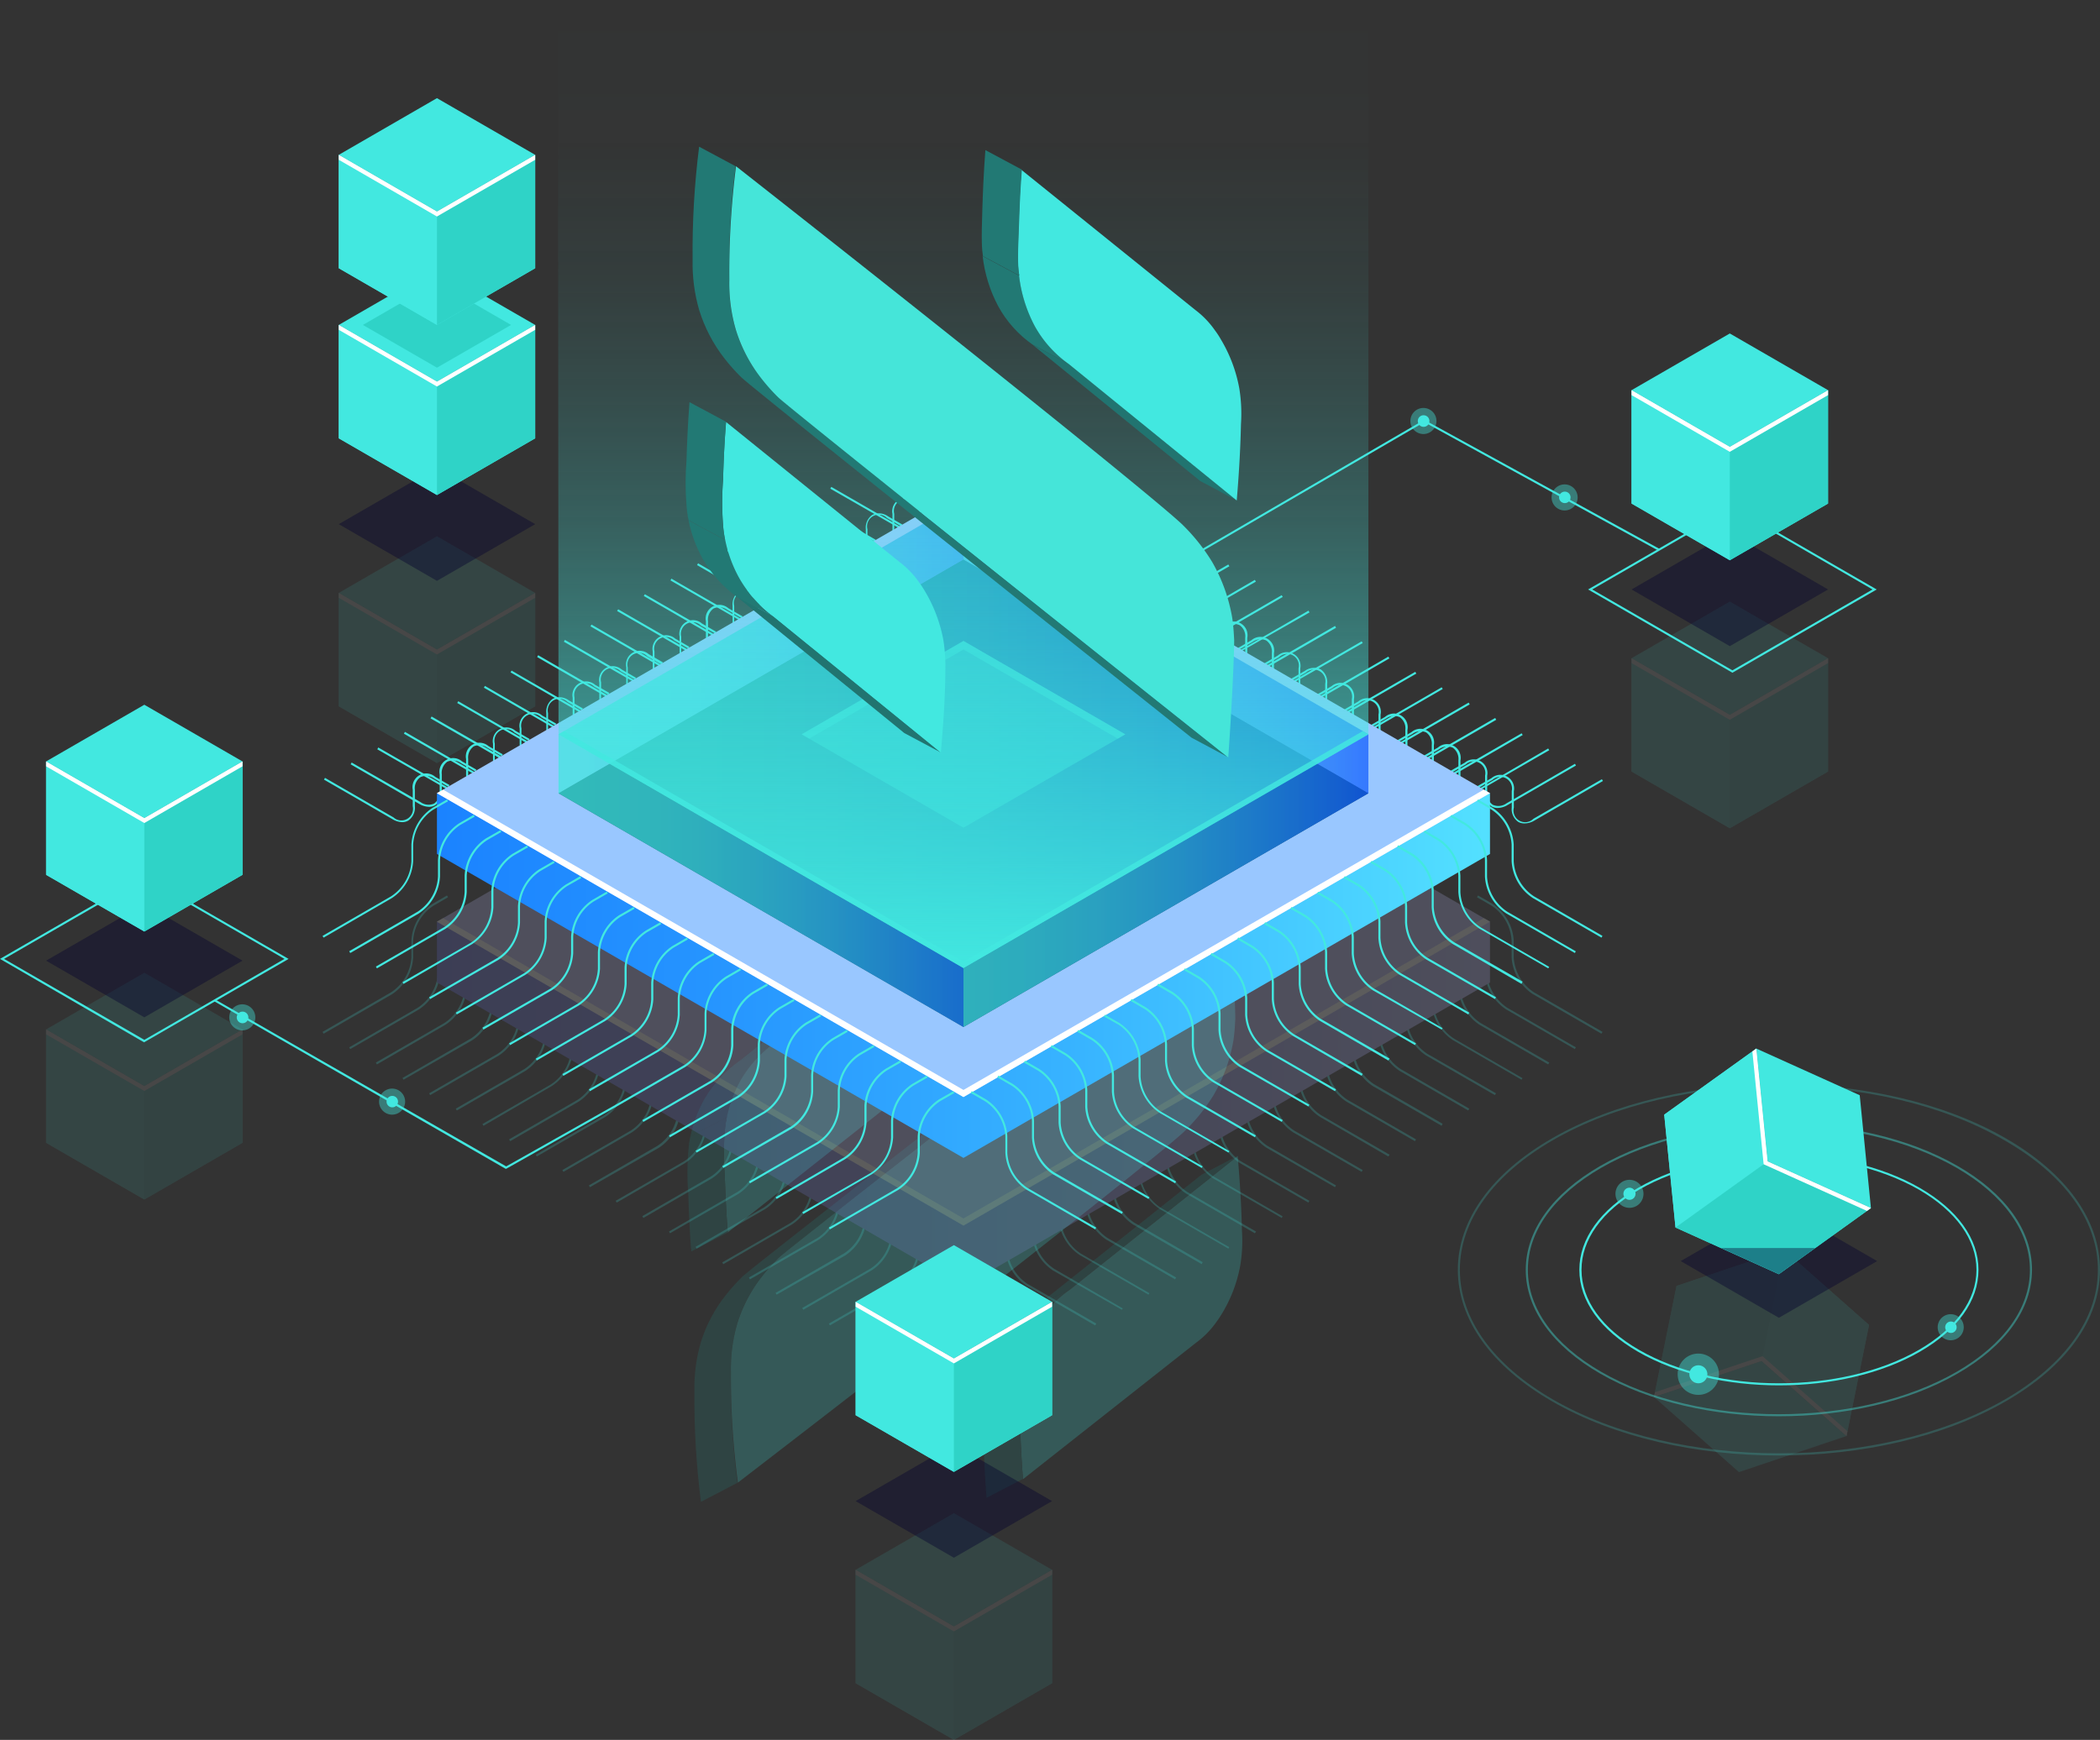 <svg xmlns="http://www.w3.org/2000/svg" xmlns:xlink="http://www.w3.org/1999/xlink" viewBox="0 0 322.15 266.98"><rect x="0" y="0" width="322.15" height="266.98" fill="#333333" stroke="none"/><defs><style>.cls-1{fill:none;}.cls-2{isolation:isolate;}.cls-14,.cls-25,.cls-28,.cls-3,.cls-32,.cls-33{fill:#42e8e0;}.cls-4{opacity:0.25;}.cls-5{fill:#217470;}.cls-6{clip-path:url(#clip-path);}.cls-7{fill:#227974;}.cls-8{fill:#3acdc6;}.cls-9{clip-path:url(#clip-path-2);}.cls-10{clip-path:url(#clip-path-3);}.cls-11{clip-path:url(#clip-path-4);}.cls-12{clip-path:url(#clip-path-5);}.cls-13,.cls-33{opacity:0.2;}.cls-14,.cls-34{mix-blend-mode:lighten;}.cls-15{fill:url(#Áåçûìÿííûé_ãðàäèåíò_18);}.cls-16{fill:#bcbeff;}.cls-17{fill:#fff;}.cls-18{fill:url(#New_Gradient_Swatch_4);}.cls-19{fill:#99c7ff;}.cls-20{fill:#053449;}.cls-21,.cls-22,.cls-23,.cls-24,.cls-25,.cls-26,.cls-27{opacity:0.5;}.cls-21{fill:url(#New_Gradient_Swatch_1);}.cls-22{fill:url(#New_Gradient_Swatch_1-2);}.cls-23{fill:url(#New_Gradient_Swatch_1-3);}.cls-24{fill:url(#New_Gradient_Swatch_1-4);}.cls-26{fill:url(#New_Gradient_Swatch_1-5);}.cls-27{fill:url(#New_Gradient_Swatch_1-6);}.cls-28{opacity:0.8;}.cls-29{opacity:0.1;}.cls-30{fill:#2fd3c7;}.cls-31{fill:#03002d;}.cls-31,.cls-32{opacity:0.4;}.cls-34{fill:url(#linear-gradient);}.cls-35{clip-path:url(#clip-path-6);}.cls-36{clip-path:url(#clip-path-7);}.cls-37{clip-path:url(#clip-path-8);}.cls-38{clip-path:url(#clip-path-9);}.cls-39{clip-path:url(#clip-path-10);}.cls-40{fill:#45e5d9;}</style><clipPath id="clip-path" transform="translate(-64.5 -53.02)"><path class="cls-1" d="M228.69,250.84l-5.59,2.92a17.16,17.16,0,0,0-5.25,5.73,21.05,21.05,0,0,0-2.38,7.53l5.59-2.92a21.25,21.25,0,0,1,2.38-7.53A17.35,17.35,0,0,1,228.69,250.84Z"/></clipPath><clipPath id="clip-path-2" transform="translate(-64.5 -53.02)"><path class="cls-1" d="M221.06,264.1,215.47,267c-.16.93-.27,2.2-.09,7.11.07,2.19.18,5.16.46,8.75l5.59-2.91c-.28-3.6-.38-6.57-.46-8.76C220.8,266.3,220.86,265,221.06,264.1Z"/></clipPath><clipPath id="clip-path-3" transform="translate(-64.5 -53.02)"><path class="cls-1" d="M183.41,213l-5.6,2.91a18.79,18.79,0,0,0-5.24,5.74,20.24,20.24,0,0,0-2.15,5.73l5.6-2.92a20.22,20.22,0,0,1,2.14-5.73A18.68,18.68,0,0,1,183.41,213Z"/></clipPath><clipPath id="clip-path-4" transform="translate(-64.5 -53.02)"><path class="cls-1" d="M176,224.47l-5.6,2.92a17.74,17.74,0,0,0-.31,2.29,40.65,40.65,0,0,0,0,6.62c.07,2.19.18,5.16.45,8.75l5.6-2.92c-.28-3.59-.38-6.56-.46-8.75a43,43,0,0,1,0-6.62A16,16,0,0,1,176,224.47Z"/></clipPath><clipPath id="clip-path-5" transform="translate(-64.5 -53.02)"><path class="cls-1" d="M253.09,191.84l-5.6,2.92c-39.09,30.46-67.86,53-69,54.06a29.4,29.4,0,0,0-2.6,2.87,22.1,22.1,0,0,0-3.86,7.26,24.54,24.54,0,0,0-1,7.52,124,124,0,0,0,1,17l5.59-2.92a122.36,122.36,0,0,1-1-17,24.54,24.54,0,0,1,1-7.52,22.48,22.48,0,0,1,3.86-7.26,28.18,28.18,0,0,1,2.6-2.86C185.22,244.86,214,222.3,253.09,191.84Z"/></clipPath><linearGradient id="Áåçûìÿííûé_ãðàäèåíò_18" x1="27.1" y1="169.41" x2="234.09" y2="169.41" gradientUnits="userSpaceOnUse"><stop offset="0" stop-color="#5761d7"/><stop offset="0.16" stop-color="#5e67da"/><stop offset="0.41" stop-color="#727ae2"/><stop offset="0.69" stop-color="#9297ee"/><stop offset="1" stop-color="#bcbeff"/></linearGradient><linearGradient id="New_Gradient_Swatch_4" x1="27.1" y1="149.69" x2="234.09" y2="149.69" gradientUnits="userSpaceOnUse"><stop offset="0" stop-color="#1579ff"/><stop offset="0.16" stop-color="#1980ff"/><stop offset="0.39" stop-color="#2594ff"/><stop offset="0.67" stop-color="#38b4ff"/><stop offset="0.97" stop-color="#53e0ff"/><stop offset="1" stop-color="#55e4ff"/></linearGradient><linearGradient id="New_Gradient_Swatch_1" x1="85.68" y1="121.72" x2="209.92" y2="121.72" gradientUnits="userSpaceOnUse"><stop offset="0" stop-color="#42e8e0"/><stop offset="0.15" stop-color="#40e3e1"/><stop offset="0.33" stop-color="#3cd5e4"/><stop offset="0.52" stop-color="#34bdea"/><stop offset="0.71" stop-color="#299cf1"/><stop offset="0.92" stop-color="#1b72fb"/><stop offset="1" stop-color="#155fff"/></linearGradient><linearGradient id="New_Gradient_Swatch_1-2" x1="147.8" y1="99.27" x2="209.92" y2="99.27" xlink:href="#New_Gradient_Swatch_1"/><linearGradient id="New_Gradient_Swatch_1-3" x1="85.68" y1="99.27" x2="147.8" y2="99.27" xlink:href="#New_Gradient_Swatch_1"/><linearGradient id="New_Gradient_Swatch_1-4" x1="85.68" y1="112.68" x2="209.92" y2="112.68" xlink:href="#New_Gradient_Swatch_1"/><linearGradient id="New_Gradient_Swatch_1-5" x1="147.8" y1="135.13" x2="209.92" y2="135.13" xlink:href="#New_Gradient_Swatch_1"/><linearGradient id="New_Gradient_Swatch_1-6" x1="85.68" y1="135.13" x2="147.8" y2="135.13" xlink:href="#New_Gradient_Swatch_1"/><linearGradient id="linear-gradient" x1="147.76" y1="148.54" x2="147.76" gradientUnits="userSpaceOnUse"><stop offset="0" stop-color="#42e8e0"/><stop offset="0" stop-color="#42e8e0" stop-opacity="0.99"/><stop offset="0.11" stop-color="#42e8e0" stop-opacity="0.76"/><stop offset="0.23" stop-color="#42e8e0" stop-opacity="0.56"/><stop offset="0.34" stop-color="#42e8e0" stop-opacity="0.39"/><stop offset="0.46" stop-color="#42e8e0" stop-opacity="0.25"/><stop offset="0.59" stop-color="#42e8e0" stop-opacity="0.14"/><stop offset="0.71" stop-color="#42e8e0" stop-opacity="0.06"/><stop offset="0.85" stop-color="#42e8e0" stop-opacity="0.01"/><stop offset="1" stop-color="#42e8e0" stop-opacity="0"/></linearGradient><clipPath id="clip-path-6" transform="translate(-64.5 -53.02)"><path class="cls-1" d="M228.48,108.88l-5.6-3a17.39,17.39,0,0,1-5.25-5.87,21.68,21.68,0,0,1-2.39-7.69l5.6,3a21.79,21.79,0,0,0,2.39,7.7A17.47,17.47,0,0,0,228.48,108.88Z"/></clipPath><clipPath id="clip-path-7" transform="translate(-64.5 -53.02)"><path class="cls-1" d="M220.89,95.32l-5.6-3c-.16-1-.27-2.25-.09-7.27.07-2.24.18-5.28.46-9l5.6,3c-.28,3.68-.38,6.71-.46,9C220.58,93.08,220.68,94.37,220.89,95.32Z"/></clipPath><clipPath id="clip-path-8" transform="translate(-64.5 -53.02)"><path class="cls-1" d="M183.13,147.6l-5.6-3a18.89,18.89,0,0,1-5.25-5.86,20.44,20.44,0,0,1-2.15-5.86l5.6,3a20.52,20.52,0,0,0,2.16,5.82A19,19,0,0,0,183.13,147.6Z"/></clipPath><clipPath id="clip-path-9" transform="translate(-64.5 -53.02)"><path class="cls-1" d="M175.73,135.84l-5.6-3a16.67,16.67,0,0,1-.32-2.34,42.51,42.51,0,0,1,0-6.77c.07-2.24.18-5.27.46-9l5.6,3c-.28,3.68-.38,6.72-.46,9a45,45,0,0,0,0,6.77A17.58,17.58,0,0,0,175.73,135.84Z"/></clipPath><clipPath id="clip-path-10" transform="translate(-64.5 -53.02)"><path class="cls-1" d="M252.89,169.21l-5.61-3c-39.15-31.16-68-54.22-69.06-55.29a28.84,28.84,0,0,1-2.6-2.92,23.23,23.23,0,0,1-3.87-7.43,25.64,25.64,0,0,1-1-7.69,127.42,127.42,0,0,1,1-17.35l5.6,3a127.57,127.57,0,0,0-1,17.36,25.53,25.53,0,0,0,1,7.68,23.23,23.23,0,0,0,3.87,7.43,30.08,30.08,0,0,0,2.6,2.93C185,115,213.77,138.06,252.89,169.21Z"/></clipPath></defs><title>ndx-eco</title><g class="cls-2"><g id="Layer_3" data-name="Layer 3"><polygon class="cls-3" points="183.79 84.96 183.64 84.69 218.48 64.42 218.56 64.46 254.57 84.22 254.41 84.5 218.49 64.78 183.79 84.96"/><g id="logo" class="cls-4"><polygon class="cls-5" points="189.89 177.35 184.3 180.27 158.59 200.74 164.19 197.82 189.89 177.35"/><g class="cls-6"><path class="cls-7" d="M228.69,250.84l-5.59,2.92a17.16,17.16,0,0,0-5.25,5.73,21.05,21.05,0,0,0-2.38,7.53l5.59-2.92a21.25,21.25,0,0,1,2.38-7.53,17.35,17.35,0,0,1,5.25-5.73" transform="translate(-64.5 -53.02)"/></g><path class="cls-8" d="M221.43,280l26.62-21a13.4,13.4,0,0,0,3-3.06,14.67,14.67,0,0,0,.89-1.33,21.62,21.62,0,0,0,2.82-7.4,23,23,0,0,0,.26-5.31c-.06-2.87-.24-6.76-.65-11.48l-25.71,20.47a17.35,17.35,0,0,0-5.25,5.73,21.25,21.25,0,0,0-2.38,7.53c-.16.93-.26,2.2-.09,7.11C221.05,273.4,221.15,276.37,221.43,280Z" transform="translate(-64.5 -53.02)"/><g class="cls-9"><path class="cls-7" d="M221.06,264.1,215.47,267c-.16.93-.27,2.2-.09,7.11.07,2.19.18,5.16.46,8.75l5.59-2.91c-.28-3.6-.38-6.57-.46-8.76-.17-4.91-.07-6.18.09-7.11" transform="translate(-64.5 -53.02)"/></g><polygon class="cls-5" points="144.57 139.52 138.98 142.44 113.31 162.91 118.91 159.99 144.57 139.52"/><g class="cls-10"><path class="cls-7" d="M183.41,213l-5.6,2.91a18.79,18.79,0,0,0-5.24,5.74,20.24,20.24,0,0,0-2.15,5.73l5.6-2.92a20.22,20.22,0,0,1,2.14-5.73,18.68,18.68,0,0,1,5.25-5.73" transform="translate(-64.5 -53.02)"/></g><path class="cls-8" d="M176.15,242.13l26.58-21a13.82,13.82,0,0,0,3-3.06,14.67,14.67,0,0,0,.89-1.33,21.85,21.85,0,0,0,2.83-7.4,24.86,24.86,0,0,0,.28-4.48c0-2.93-.2-7.06-.68-12.31L183.39,213a18.68,18.68,0,0,0-5.25,5.73,20.22,20.22,0,0,0-2.14,5.73,16,16,0,0,0-.32,2.29,43,43,0,0,0,0,6.62C175.77,235.57,175.86,238.54,176.15,242.13Z" transform="translate(-64.5 -53.02)"/><g class="cls-11"><path class="cls-7" d="M176,224.47l-5.6,2.92a17.74,17.74,0,0,0-.31,2.29,40.65,40.65,0,0,0,0,6.62c.07,2.19.18,5.16.45,8.75l5.6-2.92c-.28-3.59-.38-6.56-.46-8.75a43,43,0,0,1,0-6.62,16,16,0,0,1,.32-2.29" transform="translate(-64.5 -53.02)"/></g><g class="cls-12"><path class="cls-7" d="M253.09,191.84l-5.6,2.92c-39.09,30.46-67.86,53-69,54.06a29.4,29.4,0,0,0-2.6,2.87,22.1,22.1,0,0,0-3.86,7.26,24.54,24.54,0,0,0-1,7.52,124,124,0,0,0,1,17l5.59-2.92a122.36,122.36,0,0,1-1-17,24.54,24.54,0,0,1,1-7.52,22.48,22.48,0,0,1,3.86-7.26,28.18,28.18,0,0,1,2.6-2.86c1.09-1,29.87-23.6,69-54.07" transform="translate(-64.5 -53.02)"/></g><path class="cls-8" d="M177.7,280.52c37.15-28.58,64-49.8,68.24-53.66a28.46,28.46,0,0,0,4.65-5.67,24.73,24.73,0,0,0,2.84-7.11c.17-.73.29-1.43.29-1.47.16-1.07.22-2.14.28-3.21,0-1.75-.25-8.47-.91-17.56-39.09,30.47-67.87,53-69,54.07a28.18,28.18,0,0,0-2.6,2.86,22.48,22.48,0,0,0-3.86,7.26,24.54,24.54,0,0,0-1,7.52A122,122,0,0,0,177.7,280.52Z" transform="translate(-64.5 -53.02)"/></g><g class="cls-13"><path class="cls-14" d="M232.5,256.4,222,250.33a7.26,7.26,0,0,1-3.27-5.67v-2.53a6.89,6.89,0,0,0-3.12-5.4l-2.19-1.27.16-.27,2.19,1.27a7.22,7.22,0,0,1,3.27,5.67v2.53a6.89,6.89,0,0,0,3.12,5.39l10.51,6.07Z" transform="translate(-64.5 -53.02)"/><path class="cls-14" d="M236.59,254,226.08,248a7.22,7.22,0,0,1-3.27-5.67v-2.53a6.89,6.89,0,0,0-3.12-5.39l-2.19-1.27.15-.27,2.2,1.26a7.26,7.26,0,0,1,3.27,5.67v2.53a6.89,6.89,0,0,0,3.12,5.4l10.51,6.07Z" transform="translate(-64.5 -53.02)"/><path class="cls-14" d="M240.68,251.68l-10.51-6.06a7.26,7.26,0,0,1-3.28-5.67v-2.54a6.88,6.88,0,0,0-3.11-5.39l-2.2-1.27.16-.27,2.2,1.27a7.24,7.24,0,0,1,3.27,5.66V240a6.9,6.9,0,0,0,3.11,5.39l10.51,6.07Z" transform="translate(-64.5 -53.02)"/><path class="cls-14" d="M244.76,249.33l-10.51-6.07a7.24,7.24,0,0,1-3.27-5.67v-2.53a6.94,6.94,0,0,0-3.11-5.4l-2.2-1.26.16-.28,2.2,1.27a7.26,7.26,0,0,1,3.27,5.67v2.53a6.91,6.91,0,0,0,3.11,5.4l10.51,6.06Z" transform="translate(-64.5 -53.02)"/><path class="cls-14" d="M248.85,247l-10.51-6.07a7.24,7.24,0,0,1-3.27-5.66V232.7a6.9,6.9,0,0,0-3.11-5.39l-2.2-1.27.16-.27,2.19,1.27a7.22,7.22,0,0,1,3.28,5.66v2.54a6.88,6.88,0,0,0,3.11,5.39L249,246.7Z" transform="translate(-64.5 -53.02)"/><path class="cls-14" d="M252.94,244.62l-10.51-6.07a7.26,7.26,0,0,1-3.27-5.67v-2.53A6.89,6.89,0,0,0,236,225l-2.19-1.26.16-.28,2.19,1.27a7.22,7.22,0,0,1,3.27,5.67v2.53a6.92,6.92,0,0,0,3.12,5.4l10.51,6.06Z" transform="translate(-64.5 -53.02)"/><path class="cls-14" d="M257,242.26l-10.51-6.07a7.21,7.21,0,0,1-3.27-5.66V228a6.89,6.89,0,0,0-3.12-5.39l-2.19-1.27.16-.27,2.19,1.26a7.27,7.27,0,0,1,3.27,5.67v2.54a6.89,6.89,0,0,0,3.12,5.39L257.19,242Z" transform="translate(-64.5 -53.02)"/><path class="cls-14" d="M261.12,239.91l-10.51-6.07a7.24,7.24,0,0,1-3.28-5.67v-2.54a6.88,6.88,0,0,0-3.11-5.39L242,219l.16-.27,2.2,1.27a7.24,7.24,0,0,1,3.27,5.66v2.54a6.9,6.9,0,0,0,3.11,5.39l10.52,6.07Z" transform="translate(-64.5 -53.02)"/><path class="cls-14" d="M265.21,237.55l-10.52-6.07a7.24,7.24,0,0,1-3.27-5.67v-2.53a6.88,6.88,0,0,0-3.11-5.39l-2.2-1.27.16-.28,2.2,1.27a7.26,7.26,0,0,1,3.27,5.67v2.53a6.91,6.91,0,0,0,3.11,5.4l10.51,6.07Z" transform="translate(-64.5 -53.02)"/><path class="cls-14" d="M269.29,235.19l-10.51-6.06a7.27,7.27,0,0,1-3.27-5.67v-2.54a6.9,6.9,0,0,0-3.11-5.39l-2.2-1.27.16-.27,2.19,1.27a7.22,7.22,0,0,1,3.28,5.66v2.54a6.88,6.88,0,0,0,3.11,5.39l10.51,6.07Z" transform="translate(-64.5 -53.02)"/><path class="cls-14" d="M273.38,232.84l-10.51-6.07a7.24,7.24,0,0,1-3.27-5.67v-2.53a6.92,6.92,0,0,0-3.12-5.4l-2.19-1.26.16-.28,2.19,1.27a7.23,7.23,0,0,1,3.28,5.67v2.53a6.89,6.89,0,0,0,3.11,5.4l10.51,6.06Z" transform="translate(-64.5 -53.02)"/><path class="cls-14" d="M277.47,230.48,267,224.41a7.21,7.21,0,0,1-3.27-5.66v-2.54a6.89,6.89,0,0,0-3.12-5.39l-2.19-1.27.16-.27,2.19,1.27a7.21,7.21,0,0,1,3.27,5.66v2.54a6.89,6.89,0,0,0,3.12,5.39l10.51,6.07Z" transform="translate(-64.5 -53.02)"/><path class="cls-14" d="M281.56,228.13l-10.51-6.07a7.24,7.24,0,0,1-3.28-5.67v-2.53a6.88,6.88,0,0,0-3.11-5.4l-2.19-1.27.15-.27,2.2,1.27a7.24,7.24,0,0,1,3.27,5.67v2.53a6.89,6.89,0,0,0,3.12,5.39l10.51,6.07Z" transform="translate(-64.5 -53.02)"/><path class="cls-14" d="M285.65,225.77l-10.51-6.07a7.22,7.22,0,0,1-3.28-5.66V211.5a6.88,6.88,0,0,0-3.11-5.39l-2.2-1.27.16-.27,2.2,1.26a7.27,7.27,0,0,1,3.27,5.67V214a6.9,6.9,0,0,0,3.11,5.39l10.51,6.07Z" transform="translate(-64.5 -53.02)"/><path class="cls-14" d="M289.73,223.42l-10.51-6.07a7.27,7.27,0,0,1-3.27-5.67v-2.54a6.9,6.9,0,0,0-3.11-5.39l-2.2-1.27.16-.27,2.2,1.27a7.24,7.24,0,0,1,3.27,5.66v2.54a6.88,6.88,0,0,0,3.11,5.39l10.51,6.07Z" transform="translate(-64.5 -53.02)"/><path class="cls-14" d="M293.82,221.06,283.31,215a7.24,7.24,0,0,1-3.27-5.67v-2.53a6.94,6.94,0,0,0-3.11-5.4l-2.2-1.26.16-.28,2.19,1.27a7.24,7.24,0,0,1,3.28,5.67v2.53a6.88,6.88,0,0,0,3.11,5.4L294,220.79Z" transform="translate(-64.5 -53.02)"/><path class="cls-14" d="M297.91,218.7l-10.51-6.07a7.24,7.24,0,0,1-3.27-5.66v-2.54A6.89,6.89,0,0,0,281,199l-2.19-1.27.16-.27,2.19,1.27a7.21,7.21,0,0,1,3.27,5.66V207a6.89,6.89,0,0,0,3.12,5.39l10.51,6.07Z" transform="translate(-64.5 -53.02)"/><path class="cls-14" d="M302,216.35l-10.51-6.07a7.22,7.22,0,0,1-3.27-5.67v-2.53a6.89,6.89,0,0,0-3.12-5.4l-2.19-1.26.15-.28,2.2,1.27a7.24,7.24,0,0,1,3.27,5.67v2.53a6.92,6.92,0,0,0,3.12,5.4l10.51,6.06Z" transform="translate(-64.5 -53.02)"/><path class="cls-14" d="M306.09,214l-10.51-6.07a7.22,7.22,0,0,1-3.28-5.66v-2.54a6.88,6.88,0,0,0-3.11-5.39l-2.2-1.27.16-.27,2.2,1.26a7.27,7.27,0,0,1,3.27,5.67v2.54a6.9,6.9,0,0,0,3.11,5.39l10.51,6.07Z" transform="translate(-64.5 -53.02)"/><path class="cls-14" d="M310.17,211.64l-10.51-6.07a7.26,7.26,0,0,1-3.27-5.67v-2.53a6.88,6.88,0,0,0-3.11-5.4l-2.2-1.27.16-.27,2.2,1.27a7.24,7.24,0,0,1,3.27,5.67v2.53a6.9,6.9,0,0,0,3.11,5.39l10.51,6.07Z" transform="translate(-64.5 -53.02)"/><path class="cls-14" d="M191.81,256.4l-.15-.28,10.51-6.07a6.9,6.9,0,0,0,3.11-5.39v-2.53a7.24,7.24,0,0,1,3.27-5.67l2.2-1.27.16.27-2.2,1.27a6.88,6.88,0,0,0-3.11,5.4v2.53a7.24,7.24,0,0,1-3.28,5.67Z" transform="translate(-64.5 -53.02)"/><path class="cls-14" d="M187.73,254l-.16-.27,10.51-6.07a6.91,6.91,0,0,0,3.11-5.4v-2.53a7.26,7.26,0,0,1,3.27-5.67l2.2-1.26.16.27-2.2,1.27a6.9,6.9,0,0,0-3.11,5.39v2.53a7.24,7.24,0,0,1-3.27,5.67Z" transform="translate(-64.5 -53.02)"/><path class="cls-14" d="M183.64,251.68l-.16-.27L194,245.34A6.88,6.88,0,0,0,197.1,240v-2.54a7.22,7.22,0,0,1,3.28-5.66l2.19-1.27.16.27-2.2,1.27a6.9,6.9,0,0,0-3.11,5.39V240a7.27,7.27,0,0,1-3.27,5.67Z" transform="translate(-64.5 -53.02)"/><path class="cls-14" d="M179.55,249.33l-.16-.28L189.9,243a6.89,6.89,0,0,0,3.12-5.4v-2.53a7.23,7.23,0,0,1,3.27-5.67l2.19-1.27.16.28-2.19,1.26a6.92,6.92,0,0,0-3.12,5.4v2.53a7.24,7.24,0,0,1-3.27,5.67Z" transform="translate(-64.5 -53.02)"/><path class="cls-14" d="M175.46,247l-.16-.27,10.51-6.07a6.89,6.89,0,0,0,3.12-5.39V232.7A7.24,7.24,0,0,1,192.2,227l2.2-1.27.15.27-2.19,1.27a6.89,6.89,0,0,0-3.12,5.39v2.54A7.21,7.21,0,0,1,186,240.9Z" transform="translate(-64.5 -53.02)"/><path class="cls-14" d="M171.37,244.62l-.16-.28,10.52-6.06a6.94,6.94,0,0,0,3.11-5.4v-2.53a7.24,7.24,0,0,1,3.27-5.67l2.2-1.27.16.28-2.2,1.26a6.88,6.88,0,0,0-3.11,5.4v2.53a7.24,7.24,0,0,1-3.28,5.67Z" transform="translate(-64.5 -53.02)"/><path class="cls-14" d="M167.28,242.26l-.15-.27,10.51-6.07a6.9,6.9,0,0,0,3.11-5.39V228a7.27,7.27,0,0,1,3.27-5.67l2.2-1.26.16.27-2.2,1.27a6.88,6.88,0,0,0-3.11,5.39v2.54a7.24,7.24,0,0,1-3.27,5.66Z" transform="translate(-64.5 -53.02)"/><path class="cls-14" d="M163.2,239.91l-.16-.28,10.51-6.07a6.88,6.88,0,0,0,3.11-5.39v-2.54a7.22,7.22,0,0,1,3.28-5.66l2.19-1.27.16.27-2.2,1.27a6.9,6.9,0,0,0-3.11,5.39v2.54a7.26,7.26,0,0,1-3.27,5.67Z" transform="translate(-64.5 -53.02)"/><path class="cls-14" d="M159.11,237.55l-.16-.27,10.51-6.07a6.89,6.89,0,0,0,3.12-5.4v-2.53a7.23,7.23,0,0,1,3.27-5.67l2.19-1.27.16.28L176,217.89a6.89,6.89,0,0,0-3.12,5.39v2.53a7.24,7.24,0,0,1-3.27,5.67Z" transform="translate(-64.5 -53.02)"/><path class="cls-14" d="M155,235.19l-.16-.27,10.51-6.07a6.89,6.89,0,0,0,3.12-5.39v-2.54a7.21,7.21,0,0,1,3.27-5.66L174,214l.16.27-2.19,1.27a6.89,6.89,0,0,0-3.12,5.39v2.54a7.25,7.25,0,0,1-3.27,5.67Z" transform="translate(-64.5 -53.02)"/><path class="cls-14" d="M150.93,232.84l-.16-.28,10.51-6.06a6.9,6.9,0,0,0,3.12-5.4v-2.53a7.24,7.24,0,0,1,3.27-5.67l2.2-1.27.15.28-2.19,1.26a6.91,6.91,0,0,0-3.11,5.4v2.53a7.23,7.23,0,0,1-3.28,5.67Z" transform="translate(-64.5 -53.02)"/><path class="cls-14" d="M146.84,230.48l-.15-.27,10.51-6.07a6.9,6.9,0,0,0,3.11-5.39v-2.54a7.24,7.24,0,0,1,3.27-5.66l2.2-1.27.16.27-2.2,1.27a6.88,6.88,0,0,0-3.11,5.39v2.54a7.24,7.24,0,0,1-3.27,5.66Z" transform="translate(-64.5 -53.02)"/><path class="cls-14" d="M142.76,228.13l-.16-.28,10.51-6.07a6.88,6.88,0,0,0,3.11-5.39v-2.53a7.24,7.24,0,0,1,3.27-5.67l2.2-1.27.16.27-2.2,1.27a6.91,6.91,0,0,0-3.11,5.4v2.53a7.26,7.26,0,0,1-3.27,5.67Z" transform="translate(-64.5 -53.02)"/><path class="cls-14" d="M138.67,225.77l-.16-.27L149,219.43a6.88,6.88,0,0,0,3.11-5.39V211.5a7.26,7.26,0,0,1,3.28-5.67l2.19-1.26.16.27-2.2,1.27a6.9,6.9,0,0,0-3.11,5.39V214a7.24,7.24,0,0,1-3.27,5.66Z" transform="translate(-64.5 -53.02)"/><path class="cls-14" d="M134.58,223.42l-.16-.28,10.51-6.07a6.89,6.89,0,0,0,3.12-5.39v-2.54a7.21,7.21,0,0,1,3.27-5.66l2.19-1.27.16.27-2.19,1.27a6.89,6.89,0,0,0-3.12,5.39v2.54a7.25,7.25,0,0,1-3.27,5.67Z" transform="translate(-64.5 -53.02)"/><path class="cls-14" d="M130.49,221.06l-.16-.27,10.51-6.07a6.89,6.89,0,0,0,3.12-5.4v-2.53a7.26,7.26,0,0,1,3.27-5.67l2.2-1.27.15.28-2.19,1.26a6.92,6.92,0,0,0-3.12,5.4v2.53A7.22,7.22,0,0,1,141,215Z" transform="translate(-64.5 -53.02)"/><path class="cls-14" d="M126.4,218.7l-.15-.27,10.51-6.07a6.9,6.9,0,0,0,3.11-5.39v-2.54a7.24,7.24,0,0,1,3.27-5.66l2.2-1.27.16.27L143.3,199a6.88,6.88,0,0,0-3.11,5.39V207a7.22,7.22,0,0,1-3.28,5.66Z" transform="translate(-64.5 -53.02)"/><path class="cls-14" d="M122.32,216.35l-.16-.28L132.67,210a6.94,6.94,0,0,0,3.11-5.4v-2.53a7.24,7.24,0,0,1,3.27-5.67l2.2-1.27.16.28-2.2,1.26a6.91,6.91,0,0,0-3.11,5.4v2.53a7.26,7.26,0,0,1-3.27,5.67Z" transform="translate(-64.5 -53.02)"/><path class="cls-14" d="M118.23,214l-.16-.27,10.51-6.07a6.88,6.88,0,0,0,3.11-5.39v-2.54a7.26,7.26,0,0,1,3.28-5.67l2.19-1.26.16.27-2.2,1.27a6.9,6.9,0,0,0-3.11,5.39v2.54a7.24,7.24,0,0,1-3.27,5.66Z" transform="translate(-64.5 -53.02)"/><path class="cls-14" d="M114.14,211.64l-.16-.28,10.51-6.07a6.89,6.89,0,0,0,3.12-5.39v-2.53a7.22,7.22,0,0,1,3.27-5.67l2.19-1.27.16.27L131,192a6.89,6.89,0,0,0-3.12,5.4v2.53a7.26,7.26,0,0,1-3.27,5.67Z" transform="translate(-64.5 -53.02)"/><polygon class="cls-15" points="228.57 141.43 228.57 150.77 147.8 197.4 67.03 150.76 67.03 141.43 228.57 141.43"/><polygon class="cls-16" points="147.8 188.06 67.03 141.43 147.8 94.8 228.57 141.43 147.8 188.06"/><polygon class="cls-17" points="147.8 186.97 67.98 140.89 67.03 141.43 147.8 188.06 228.57 141.43 227.62 140.89 147.8 186.97"/></g><path class="cls-14" d="M203.89,134.5a3.12,3.12,0,0,1-1.51-.46L191.87,128l.16-.27,10.51,6.06a2.08,2.08,0,0,0,2.1.23,2.11,2.11,0,0,0,.86-1.93v-2.54a2.1,2.1,0,0,1,3.43-2l2.19,1.27-.15.27-2.2-1.26a1.79,1.79,0,0,0-3,1.7v2.54a2.38,2.38,0,0,1-1,2.2A1.77,1.77,0,0,1,203.89,134.5Z" transform="translate(-64.5 -53.02)"/><path class="cls-14" d="M199.8,136.85a3,3,0,0,1-1.5-.46l-10.51-6.07.15-.27,10.52,6.07a1.79,1.79,0,0,0,2.95-1.71v-2.53a2.1,2.1,0,0,1,3.43-2l2.2,1.27-.16.28-2.2-1.27a1.79,1.79,0,0,0-3,1.71v2.53a2.37,2.37,0,0,1-1,2.2A1.77,1.77,0,0,1,199.8,136.85Z" transform="translate(-64.5 -53.02)"/><path class="cls-14" d="M195.71,139.2a3,3,0,0,1-1.5-.46l-10.51-6.07.16-.27,10.51,6.07a1.79,1.79,0,0,0,2.95-1.71v-2.53a2.39,2.39,0,0,1,1-2.21,2.36,2.36,0,0,1,2.41.23l2.2,1.26-.16.28-2.2-1.27a1.79,1.79,0,0,0-3,1.71v2.53a2.4,2.4,0,0,1-1,2.21A1.9,1.9,0,0,1,195.71,139.2Z" transform="translate(-64.5 -53.02)"/><path class="cls-14" d="M191.63,141.55a3,3,0,0,1-1.51-.46L179.61,135l.16-.27,10.51,6.07a1.79,1.79,0,0,0,2.95-1.71v-2.53a2.39,2.39,0,0,1,1-2.21,2.43,2.43,0,0,1,2.42.23l2.19,1.27-.16.27-2.19-1.27a1.8,1.8,0,0,0-3,1.71v2.53a2.4,2.4,0,0,1-1,2.21A1.89,1.89,0,0,1,191.63,141.55Z" transform="translate(-64.5 -53.02)"/><path class="cls-14" d="M187.54,143.9a3,3,0,0,1-1.51-.46l-10.51-6.06.16-.28,10.51,6.07a1.8,1.8,0,0,0,3-1.71v-2.53a2.1,2.1,0,0,1,3.43-2l2.19,1.27-.16.27-2.19-1.27a1.8,1.8,0,0,0-3,1.71v2.53a2.4,2.4,0,0,1-1,2.21A1.76,1.76,0,0,1,187.54,143.9Z" transform="translate(-64.5 -53.02)"/><path class="cls-14" d="M183.45,146.26a3.12,3.12,0,0,1-1.51-.46l-10.51-6.07.16-.27,10.51,6.06a2.08,2.08,0,0,0,2.1.23,2.11,2.11,0,0,0,.86-1.93v-2.54a2.1,2.1,0,0,1,3.43-2l2.19,1.27-.15.27-2.2-1.26a2.08,2.08,0,0,0-2.1-.23,2.11,2.11,0,0,0-.86,1.93v2.54a2.4,2.4,0,0,1-1,2.2A1.77,1.77,0,0,1,183.45,146.26Z" transform="translate(-64.5 -53.02)"/><path class="cls-14" d="M179.36,148.61a3.08,3.08,0,0,1-1.5-.46l-10.51-6.07.15-.27L178,147.88a1.8,1.8,0,0,0,3-1.71v-2.54a2.1,2.1,0,0,1,3.43-2l2.2,1.27-.16.27-2.2-1.26a2.08,2.08,0,0,0-2.1-.23,2.11,2.11,0,0,0-.85,1.93v2.54a2.38,2.38,0,0,1-1,2.2A1.77,1.77,0,0,1,179.36,148.61Z" transform="translate(-64.5 -53.02)"/><path class="cls-14" d="M175.27,151a3.11,3.11,0,0,1-1.5-.46l-10.51-6.07.16-.27,10.51,6.07a1.79,1.79,0,0,0,2.95-1.71V146a2.39,2.39,0,0,1,1-2.21,2.36,2.36,0,0,1,2.41.23l2.2,1.26-.16.28-2.2-1.27a1.79,1.79,0,0,0-3,1.71v2.53a2.37,2.37,0,0,1-1,2.2A1.77,1.77,0,0,1,175.27,151Z" transform="translate(-64.5 -53.02)"/><path class="cls-14" d="M171.19,153.31a3,3,0,0,1-1.51-.46l-10.51-6.07.16-.27,10.51,6.07a1.79,1.79,0,0,0,2.95-1.71v-2.53a2.1,2.1,0,0,1,3.43-2l2.2,1.26-.16.28-2.19-1.27a2.1,2.1,0,0,0-2.1-.22,2.08,2.08,0,0,0-.86,1.93v2.53a2.4,2.4,0,0,1-1,2.21A1.89,1.89,0,0,1,171.19,153.31Z" transform="translate(-64.5 -53.02)"/><path class="cls-14" d="M167.1,155.66a3,3,0,0,1-1.51-.46l-10.51-6.07.16-.27,10.51,6.07a1.8,1.8,0,0,0,3-1.71v-2.53a2.1,2.1,0,0,1,3.43-2l2.19,1.27-.16.27L172,149a1.8,1.8,0,0,0-3,1.71v2.53a2.4,2.4,0,0,1-1,2.21A1.76,1.76,0,0,1,167.1,155.66Z" transform="translate(-64.5 -53.02)"/><path class="cls-14" d="M163,158a3,3,0,0,1-1.51-.46L151,151.49l.16-.28,10.51,6.07a2.08,2.08,0,0,0,2.1.23,2.11,2.11,0,0,0,.86-1.93V153a2.1,2.1,0,0,1,3.43-2l2.19,1.27-.16.27-2.19-1.27a1.8,1.8,0,0,0-3,1.71v2.54a2.4,2.4,0,0,1-1,2.2A1.76,1.76,0,0,1,163,158Z" transform="translate(-64.5 -53.02)"/><path class="cls-14" d="M158.92,160.37a3.08,3.08,0,0,1-1.5-.46l-10.52-6.07.16-.28,10.51,6.07a1.79,1.79,0,0,0,3-1.7v-2.54a2.1,2.1,0,0,1,3.43-2l2.2,1.27L166,155l-2.2-1.27a1.79,1.79,0,0,0-3,1.71v2.54a2.38,2.38,0,0,1-1,2.2A1.77,1.77,0,0,1,158.92,160.37Z" transform="translate(-64.5 -53.02)"/><path class="cls-14" d="M154.83,162.72a3.11,3.11,0,0,1-1.5-.46l-10.51-6.07.16-.27L153.49,162a1.79,1.79,0,0,0,2.95-1.71v-2.54a2.1,2.1,0,0,1,3.43-2l2.2,1.27-.16.27-2.2-1.26a1.79,1.79,0,0,0-3,1.7v2.54a2.38,2.38,0,0,1-1,2.2A1.77,1.77,0,0,1,154.83,162.72Z" transform="translate(-64.5 -53.02)"/><path class="cls-14" d="M150.74,165.07a3,3,0,0,1-1.5-.46l-10.51-6.07.16-.27,10.51,6.07a1.79,1.79,0,0,0,2.95-1.71v-2.54a2.1,2.1,0,0,1,3.43-2l2.2,1.26-.16.28-2.19-1.27a1.8,1.8,0,0,0-3,1.7v2.54a2.39,2.39,0,0,1-1,2.2A1.8,1.8,0,0,1,150.74,165.07Z" transform="translate(-64.5 -53.02)"/><path class="cls-14" d="M146.66,167.42a3,3,0,0,1-1.51-.46l-10.51-6.07.16-.27,10.51,6.07a1.8,1.8,0,0,0,3-1.71v-2.53a2.4,2.4,0,0,1,1-2.21,2.38,2.38,0,0,1,2.42.23l2.19,1.26-.16.28-2.19-1.27a1.8,1.8,0,0,0-3,1.71V165a2.4,2.4,0,0,1-1,2.21A1.86,1.86,0,0,1,146.66,167.42Z" transform="translate(-64.5 -53.02)"/><path class="cls-14" d="M142.57,169.77a3,3,0,0,1-1.51-.46l-10.51-6.06.16-.28L141.22,169a1.8,1.8,0,0,0,3-1.71V164.8a2.1,2.1,0,0,1,3.43-2l2.19,1.27-.16.27-2.19-1.27a1.8,1.8,0,0,0-3,1.71v2.53a2.4,2.4,0,0,1-1,2.21A1.86,1.86,0,0,1,142.57,169.77Z" transform="translate(-64.5 -53.02)"/><path class="cls-14" d="M138.48,172.12a3.1,3.1,0,0,1-1.51-.45l-10.51-6.07.16-.28,10.51,6.07a1.79,1.79,0,0,0,3-1.71v-2.53a2.1,2.1,0,0,1,3.43-2l2.19,1.27-.15.27-2.2-1.27a1.79,1.79,0,0,0-3,1.71v2.53a2.41,2.41,0,0,1-1,2.21A1.76,1.76,0,0,1,138.48,172.12Z" transform="translate(-64.5 -53.02)"/><path class="cls-14" d="M134.39,174.48a3.11,3.11,0,0,1-1.5-.46L122.38,168l.15-.28L133,173.74a1.79,1.79,0,0,0,3-1.7V169.5a2.1,2.1,0,0,1,3.43-2l2.2,1.27-.16.27-2.2-1.26a2.08,2.08,0,0,0-2.1-.23,2.11,2.11,0,0,0-.85,1.93V172a2.38,2.38,0,0,1-1,2.2A1.77,1.77,0,0,1,134.39,174.48Z" transform="translate(-64.5 -53.02)"/><path class="cls-14" d="M130.3,176.83a3.11,3.11,0,0,1-1.5-.46l-10.51-6.07.16-.27L129,176.09a2.08,2.08,0,0,0,2.1.23,2.11,2.11,0,0,0,.85-1.93v-2.54a2.1,2.1,0,0,1,3.43-2l2.2,1.27-.16.27-2.2-1.26a2.13,2.13,0,0,0-2.1-.23,2.11,2.11,0,0,0-.85,1.93v2.54a2.38,2.38,0,0,1-1,2.2A1.74,1.74,0,0,1,130.3,176.83Z" transform="translate(-64.5 -53.02)"/><path class="cls-14" d="M126.22,179.18a3,3,0,0,1-1.51-.46l-10.51-6.07.16-.27,10.51,6.07a1.79,1.79,0,0,0,2.95-1.71v-2.53a2.1,2.1,0,0,1,3.43-2l2.2,1.27-.16.28-2.19-1.27a2.1,2.1,0,0,0-2.1-.22,2.07,2.07,0,0,0-.86,1.93v2.53a2.39,2.39,0,0,1-1,2.2A1.79,1.79,0,0,1,126.22,179.18Z" transform="translate(-64.5 -53.02)"/><path class="cls-14" d="M220.64,134.69a1.77,1.77,0,0,1-.91-.24,2.39,2.39,0,0,1-1-2.2v-2.54a1.8,1.8,0,0,0-3-1.7l-2.19,1.27-.16-.28,2.19-1.26a2.09,2.09,0,0,1,3.43,2v2.54a1.8,1.8,0,0,0,3,1.71l10.51-6.07.16.27-10.51,6.07A3,3,0,0,1,220.64,134.69Z" transform="translate(-64.5 -53.02)"/><path class="cls-14" d="M224.73,137a1.86,1.86,0,0,1-.91-.23,2.4,2.4,0,0,1-1-2.21v-2.53a1.8,1.8,0,0,0-3-1.71l-2.2,1.27-.15-.28,2.19-1.26a2.1,2.1,0,0,1,3.43,2v2.53a1.8,1.8,0,0,0,3,1.71l10.51-6.07.16.27-10.51,6.07A3,3,0,0,1,224.73,137Z" transform="translate(-64.5 -53.02)"/><path class="cls-14" d="M228.82,139.39a1.86,1.86,0,0,1-.91-.23,2.39,2.39,0,0,1-1-2.21v-2.53a1.79,1.79,0,0,0-2.95-1.71l-2.2,1.27-.16-.27,2.2-1.27a2.1,2.1,0,0,1,3.43,2V137a2.08,2.08,0,0,0,.86,1.93,2.1,2.1,0,0,0,2.1-.22l10.51-6.07.15.28-10.51,6.06A3,3,0,0,1,228.82,139.39Z" transform="translate(-64.5 -53.02)"/><path class="cls-14" d="M232.91,141.74a1.76,1.76,0,0,1-.91-.23,2.39,2.39,0,0,1-1-2.21v-2.53a1.79,1.79,0,0,0-2.95-1.71l-2.2,1.27-.16-.27,2.2-1.27a2.1,2.1,0,0,1,3.43,2v2.53a1.79,1.79,0,0,0,2.95,1.71l10.51-6.07.16.28-10.51,6.07A3.09,3.09,0,0,1,232.91,141.74Z" transform="translate(-64.5 -53.02)"/><path class="cls-14" d="M237,144.1a1.79,1.79,0,0,1-.91-.24,2.4,2.4,0,0,1-1-2.2v-2.54a1.79,1.79,0,0,0-3-1.7l-2.19,1.26-.16-.27,2.2-1.27a2.1,2.1,0,0,1,3.43,2v2.54a2.11,2.11,0,0,0,.85,1.93,2.08,2.08,0,0,0,2.1-.23l10.51-6.06.16.27-10.51,6.07A3.12,3.12,0,0,1,237,144.1Z" transform="translate(-64.5 -53.02)"/><path class="cls-14" d="M241.08,146.45a1.77,1.77,0,0,1-.91-.24,2.39,2.39,0,0,1-1-2.2v-2.54a1.79,1.79,0,0,0-3-1.7L234,141l-.16-.27,2.19-1.27a2.1,2.1,0,0,1,3.43,2V144a2.11,2.11,0,0,0,.86,1.93,2.08,2.08,0,0,0,2.1-.23l10.51-6.06.16.27L242.59,146A3.12,3.12,0,0,1,241.08,146.45Z" transform="translate(-64.5 -53.02)"/><path class="cls-14" d="M245.17,148.8a1.77,1.77,0,0,1-.91-.24,2.39,2.39,0,0,1-1-2.2v-2.53a1.8,1.8,0,0,0-3-1.71l-2.19,1.27-.16-.28,2.19-1.27a2.1,2.1,0,0,1,3.43,2v2.53a1.8,1.8,0,0,0,3,1.71L257,142l.16.27-10.51,6.07A3,3,0,0,1,245.17,148.8Z" transform="translate(-64.5 -53.02)"/><path class="cls-14" d="M249.26,151.15a1.86,1.86,0,0,1-.91-.23,2.39,2.39,0,0,1-1-2.21v-2.53a1.79,1.79,0,0,0-3-1.71l-2.2,1.27-.16-.28,2.2-1.26a2.38,2.38,0,0,1,2.42-.23,2.4,2.4,0,0,1,1,2.21v2.53a1.8,1.8,0,0,0,3,1.71l10.51-6.07.16.27-10.52,6.07A3,3,0,0,1,249.26,151.15Z" transform="translate(-64.5 -53.02)"/><path class="cls-14" d="M253.35,153.5a1.86,1.86,0,0,1-.91-.23,2.39,2.39,0,0,1-1-2.21v-2.53a1.79,1.79,0,0,0-2.95-1.71l-2.2,1.27-.16-.27,2.2-1.27a2.1,2.1,0,0,1,3.43,2v2.53a1.79,1.79,0,0,0,2.95,1.71l10.52-6.07.15.28L254.85,153A3,3,0,0,1,253.35,153.5Z" transform="translate(-64.5 -53.02)"/><path class="cls-14" d="M257.44,155.85a1.8,1.8,0,0,1-.92-.23,2.4,2.4,0,0,1-1-2.2v-2.54a2.08,2.08,0,0,0-.86-1.93,2.1,2.1,0,0,0-2.1.22l-2.19,1.27-.16-.27,2.2-1.27a2.1,2.1,0,0,1,3.43,2v2.54a2.08,2.08,0,0,0,.85,1.92,2.1,2.1,0,0,0,2.1-.22l10.51-6.07.16.28-10.51,6.07A3.09,3.09,0,0,1,257.44,155.85Z" transform="translate(-64.5 -53.02)"/><path class="cls-14" d="M261.52,158.21a1.77,1.77,0,0,1-.91-.24,2.4,2.4,0,0,1-1-2.2v-2.54a2.11,2.11,0,0,0-.86-1.93,2.08,2.08,0,0,0-2.1.23l-2.19,1.26-.16-.27,2.19-1.27a2.11,2.11,0,0,1,3.44,2v2.54a2.11,2.11,0,0,0,.85,1.93,2.08,2.08,0,0,0,2.1-.23l10.51-6.06.16.27L263,157.75A3.12,3.12,0,0,1,261.52,158.21Z" transform="translate(-64.5 -53.02)"/><path class="cls-14" d="M265.61,160.56a1.77,1.77,0,0,1-.91-.24,2.39,2.39,0,0,1-1-2.2v-2.54a1.79,1.79,0,0,0-3-1.7l-2.19,1.26-.16-.27,2.19-1.27a2.1,2.1,0,0,1,3.43,2v2.54a1.8,1.8,0,0,0,3,1.71l10.51-6.07.16.27-10.51,6.07A3.12,3.12,0,0,1,265.61,160.56Z" transform="translate(-64.5 -53.02)"/><path class="cls-14" d="M269.7,162.91a1.77,1.77,0,0,1-.91-.24,2.39,2.39,0,0,1-1-2.2v-2.53a1.79,1.79,0,0,0-2.95-1.71l-2.2,1.27-.15-.28,2.19-1.26a2.38,2.38,0,0,1,2.42-.23,2.4,2.4,0,0,1,1,2.21v2.53a1.8,1.8,0,0,0,3,1.71l10.51-6.07.16.27-10.51,6.07A3,3,0,0,1,269.7,162.91Z" transform="translate(-64.5 -53.02)"/><path class="cls-14" d="M273.79,165.26a1.86,1.86,0,0,1-.91-.23,2.39,2.39,0,0,1-1-2.21v-2.53a1.79,1.79,0,0,0-2.95-1.71l-2.2,1.27-.16-.28,2.2-1.26a2.1,2.1,0,0,1,3.43,2v2.53a2.08,2.08,0,0,0,.86,1.93,2.1,2.1,0,0,0,2.1-.22l10.51-6.07.15.27-10.51,6.07A3,3,0,0,1,273.79,165.26Z" transform="translate(-64.5 -53.02)"/><path class="cls-14" d="M277.88,167.61a1.74,1.74,0,0,1-.91-.23,2.39,2.39,0,0,1-1-2.21v-2.53a1.79,1.79,0,0,0-2.95-1.71l-2.2,1.27-.16-.27,2.2-1.27a2.1,2.1,0,0,1,3.43,2v2.53a1.79,1.79,0,0,0,3,1.71l10.51-6.07.16.28-10.51,6.06A3,3,0,0,1,277.88,167.61Z" transform="translate(-64.5 -53.02)"/><path class="cls-14" d="M282,170a1.79,1.79,0,0,1-.91-.23,2.4,2.4,0,0,1-1-2.2V165a2.08,2.08,0,0,0-.86-1.93,2.1,2.1,0,0,0-2.1.22l-2.19,1.27-.16-.27,2.2-1.27a2.1,2.1,0,0,1,3.43,2v2.54a2.11,2.11,0,0,0,.85,1.93,2.13,2.13,0,0,0,2.1-.23l10.51-6.07.16.28-10.51,6.07A3.1,3.1,0,0,1,282,170Z" transform="translate(-64.5 -53.02)"/><path class="cls-14" d="M286.05,172.32a1.77,1.77,0,0,1-.91-.24,2.4,2.4,0,0,1-1-2.2v-2.54a2.11,2.11,0,0,0-.86-1.93,2.08,2.08,0,0,0-2.1.23L279,166.9l-.16-.27,2.19-1.27a2.1,2.1,0,0,1,3.43,2v2.54a2.11,2.11,0,0,0,.86,1.93,2.08,2.08,0,0,0,2.1-.23l10.51-6.06.16.27-10.51,6.07A3.12,3.12,0,0,1,286.05,172.32Z" transform="translate(-64.5 -53.02)"/><path class="cls-14" d="M290.14,174.67a1.77,1.77,0,0,1-.91-.24,2.4,2.4,0,0,1-1-2.2v-2.54a2.11,2.11,0,0,0-.86-1.93,2.08,2.08,0,0,0-2.1.23l-2.2,1.27-.15-.28,2.19-1.27a2.1,2.1,0,0,1,3.43,2v2.54a1.8,1.8,0,0,0,3,1.71L302,167.87l.16.27-10.51,6.07A3.12,3.12,0,0,1,290.14,174.67Z" transform="translate(-64.5 -53.02)"/><path class="cls-14" d="M294.23,177a1.86,1.86,0,0,1-.91-.23,2.4,2.4,0,0,1-1-2.21v-2.53a1.79,1.79,0,0,0-2.95-1.71l-2.2,1.27-.16-.28,2.2-1.26a2.1,2.1,0,0,1,3.43,2v2.53a2.08,2.08,0,0,0,.86,1.93,2.1,2.1,0,0,0,2.1-.22l10.51-6.07.15.27-10.51,6.07A3,3,0,0,1,294.23,177Z" transform="translate(-64.5 -53.02)"/><path class="cls-14" d="M298.32,179.37a1.86,1.86,0,0,1-.91-.23,2.39,2.39,0,0,1-1-2.21V174.4a1.79,1.79,0,0,0-2.95-1.71l-2.2,1.27-.16-.28,2.2-1.26a2.1,2.1,0,0,1,3.43,2v2.53a1.79,1.79,0,0,0,3,1.71l10.51-6.07.16.27-10.51,6.07A3,3,0,0,1,298.32,179.37Z" transform="translate(-64.5 -53.02)"/><polygon class="cls-18" points="228.57 121.71 228.57 131.04 147.8 177.68 67.03 131.04 67.03 121.71 228.57 121.71"/><polygon class="cls-19" points="147.8 168.34 67.03 121.71 147.8 75.08 228.57 121.71 147.8 168.34"/><polygon class="cls-17" points="147.8 167.25 67.98 121.17 67.03 121.71 147.8 168.34 228.57 121.71 227.62 121.17 147.8 167.25"/><polygon class="cls-20" points="147.8 157.59 85.68 121.72 147.8 85.86 209.92 121.72 147.8 157.59"/><polygon class="cls-21" points="147.8 157.59 85.68 121.72 147.8 85.86 209.92 121.72 147.8 157.59"/><polygon class="cls-22" points="147.8 76.81 209.92 112.68 209.92 121.72 147.8 85.85 147.8 76.81"/><polygon class="cls-23" points="147.8 85.85 85.68 121.72 85.68 112.68 147.8 76.81 147.8 85.85"/><polygon class="cls-24" points="147.8 148.54 85.68 112.68 147.8 76.81 209.92 112.68 147.8 148.54"/><polygon class="cls-25" points="147.8 127.01 122.98 112.68 147.8 98.35 172.62 112.68 147.8 127.01"/><polygon class="cls-25" points="147.8 99.66 171.48 113.34 172.62 112.68 147.8 98.35 122.98 112.68 124.12 113.34 147.8 99.66"/><polygon class="cls-26" points="147.8 148.54 147.8 157.59 209.92 121.72 209.92 112.68 147.8 148.54"/><polygon class="cls-27" points="85.68 112.68 85.68 121.72 147.8 157.59 147.8 148.54 85.68 112.68"/><polygon class="cls-28" points="147.8 147.56 86.53 112.18 85.68 112.68 147.8 148.54 209.92 112.68 209.07 112.18 147.8 147.56"/><path class="cls-14" d="M232.5,241.66,222,235.59a7.24,7.24,0,0,1-3.27-5.67v-2.53A6.89,6.89,0,0,0,215.6,222l-2.19-1.27.16-.27,2.19,1.26a7.23,7.23,0,0,1,3.27,5.67v2.53a6.89,6.89,0,0,0,3.12,5.4l10.51,6.07Z" transform="translate(-64.5 -53.02)"/><path class="cls-14" d="M236.59,239.3l-10.51-6.06a7.25,7.25,0,0,1-3.27-5.67V225a6.89,6.89,0,0,0-3.12-5.39l-2.19-1.27.15-.27,2.2,1.27a7.24,7.24,0,0,1,3.27,5.66v2.54a6.89,6.89,0,0,0,3.12,5.39L236.75,239Z" transform="translate(-64.5 -53.02)"/><path class="cls-14" d="M240.68,237l-10.51-6.07a7.23,7.23,0,0,1-3.28-5.67v-2.53a6.91,6.91,0,0,0-3.11-5.4l-2.2-1.26.16-.28,2.2,1.27a7.26,7.26,0,0,1,3.27,5.67v2.53a6.91,6.91,0,0,0,3.11,5.4l10.51,6.07Z" transform="translate(-64.5 -53.02)"/><path class="cls-14" d="M244.76,234.59l-10.51-6.07a7.24,7.24,0,0,1-3.27-5.66v-2.54a6.9,6.9,0,0,0-3.11-5.39l-2.2-1.27.16-.27,2.2,1.27a7.24,7.24,0,0,1,3.27,5.66v2.54a6.9,6.9,0,0,0,3.11,5.39l10.51,6.07Z" transform="translate(-64.5 -53.02)"/><path class="cls-14" d="M248.85,232.24l-10.51-6.07a7.24,7.24,0,0,1-3.27-5.67V218a6.91,6.91,0,0,0-3.11-5.4l-2.2-1.26.16-.28,2.19,1.27a7.23,7.23,0,0,1,3.28,5.67v2.53a6.91,6.91,0,0,0,3.11,5.4L249,232Z" transform="translate(-64.5 -53.02)"/><path class="cls-14" d="M252.94,229.88l-10.51-6.07a7.24,7.24,0,0,1-3.27-5.66v-2.54a6.89,6.89,0,0,0-3.12-5.39L233.85,209l.16-.27,2.19,1.26a7.25,7.25,0,0,1,3.27,5.67v2.54a6.89,6.89,0,0,0,3.12,5.39l10.51,6.07Z" transform="translate(-64.5 -53.02)"/><path class="cls-14" d="M257,227.53l-10.51-6.07a7.23,7.23,0,0,1-3.27-5.67v-2.53a6.89,6.89,0,0,0-3.12-5.4l-2.19-1.27.16-.27,2.19,1.27a7.24,7.24,0,0,1,3.27,5.67v2.53a6.89,6.89,0,0,0,3.12,5.39l10.51,6.07Z" transform="translate(-64.5 -53.02)"/><path class="cls-14" d="M261.12,225.17l-10.51-6.07a7.23,7.23,0,0,1-3.28-5.67V210.9a6.88,6.88,0,0,0-3.11-5.39l-2.2-1.27.16-.28,2.2,1.27a7.26,7.26,0,0,1,3.27,5.67v2.53a6.91,6.91,0,0,0,3.11,5.4l10.52,6.07Z" transform="translate(-64.5 -53.02)"/><path class="cls-14" d="M265.21,222.81l-10.52-6.06a7.27,7.27,0,0,1-3.27-5.67v-2.54a6.88,6.88,0,0,0-3.11-5.39l-2.2-1.27.16-.27,2.2,1.27a7.24,7.24,0,0,1,3.27,5.66v2.54a6.9,6.9,0,0,0,3.11,5.39l10.51,6.07Z" transform="translate(-64.5 -53.02)"/><path class="cls-14" d="M269.29,220.46l-10.51-6.07a7.24,7.24,0,0,1-3.27-5.67v-2.53a6.94,6.94,0,0,0-3.11-5.4l-2.2-1.26.16-.28,2.19,1.27a7.23,7.23,0,0,1,3.28,5.67v2.53a6.88,6.88,0,0,0,3.11,5.4l10.51,6.06Z" transform="translate(-64.5 -53.02)"/><path class="cls-14" d="M273.38,218.1,262.87,212a7.24,7.24,0,0,1-3.27-5.66v-2.54a6.89,6.89,0,0,0-3.12-5.39l-2.19-1.27.16-.27,2.19,1.27a7.22,7.22,0,0,1,3.28,5.66v2.54a6.88,6.88,0,0,0,3.11,5.39l10.51,6.07Z" transform="translate(-64.5 -53.02)"/><path class="cls-14" d="M277.47,215.75,267,209.68a7.23,7.23,0,0,1-3.27-5.67v-2.53a6.89,6.89,0,0,0-3.12-5.4l-2.19-1.26.16-.28,2.19,1.27a7.22,7.22,0,0,1,3.27,5.67V204a6.89,6.89,0,0,0,3.12,5.39l10.51,6.07Z" transform="translate(-64.5 -53.02)"/><path class="cls-14" d="M281.56,213.39l-10.51-6.07a7.22,7.22,0,0,1-3.28-5.66v-2.54a6.88,6.88,0,0,0-3.11-5.39l-2.19-1.27.15-.27,2.2,1.26a7.27,7.27,0,0,1,3.27,5.67v2.54a6.89,6.89,0,0,0,3.12,5.39l10.51,6.07Z" transform="translate(-64.5 -53.02)"/><path class="cls-14" d="M285.65,211,275.14,205a7.26,7.26,0,0,1-3.28-5.67v-2.54a6.88,6.88,0,0,0-3.11-5.39l-2.2-1.27.16-.27,2.2,1.27a7.24,7.24,0,0,1,3.27,5.66v2.54a6.9,6.9,0,0,0,3.11,5.39l10.51,6.07Z" transform="translate(-64.5 -53.02)"/><path class="cls-14" d="M289.73,208.68l-10.51-6.07a7.24,7.24,0,0,1-3.27-5.67v-2.53a6.94,6.94,0,0,0-3.11-5.4l-2.2-1.26.16-.28,2.2,1.27a7.26,7.26,0,0,1,3.27,5.67v2.53a6.88,6.88,0,0,0,3.11,5.4l10.51,6.07Z" transform="translate(-64.5 -53.02)"/><path class="cls-14" d="M293.82,206.32l-10.51-6.06a7.27,7.27,0,0,1-3.27-5.67v-2.54a6.9,6.9,0,0,0-3.11-5.39l-2.2-1.27.16-.27,2.19,1.27a7.22,7.22,0,0,1,3.28,5.66v2.54a6.88,6.88,0,0,0,3.11,5.39L294,206.05Z" transform="translate(-64.5 -53.02)"/><path class="cls-14" d="M297.91,204,287.4,197.9a7.24,7.24,0,0,1-3.27-5.67V189.7a6.9,6.9,0,0,0-3.12-5.4L278.82,183l.16-.28,2.19,1.27a7.22,7.22,0,0,1,3.27,5.67v2.53a6.92,6.92,0,0,0,3.12,5.4l10.51,6.06Z" transform="translate(-64.5 -53.02)"/><path class="cls-14" d="M302,201.61l-10.51-6.07a7.21,7.21,0,0,1-3.27-5.66v-2.54A6.89,6.89,0,0,0,285.1,182l-2.19-1.27.15-.27,2.2,1.26a7.27,7.27,0,0,1,3.27,5.67v2.54a6.89,6.89,0,0,0,3.12,5.39l10.51,6.07Z" transform="translate(-64.5 -53.02)"/><path class="cls-14" d="M306.09,199.26l-10.51-6.07a7.24,7.24,0,0,1-3.28-5.67V185a6.88,6.88,0,0,0-3.11-5.4l-2.2-1.27.16-.27,2.2,1.27a7.24,7.24,0,0,1,3.27,5.67v2.53a6.9,6.9,0,0,0,3.11,5.39L306.24,199Z" transform="translate(-64.5 -53.02)"/><path class="cls-14" d="M310.17,196.9l-10.51-6.07a7.24,7.24,0,0,1-3.27-5.66v-2.54a6.88,6.88,0,0,0-3.11-5.39l-2.2-1.27.16-.27,2.2,1.26a7.26,7.26,0,0,1,3.27,5.67v2.54a6.9,6.9,0,0,0,3.11,5.39l10.51,6.07Z" transform="translate(-64.5 -53.02)"/><path class="cls-14" d="M191.81,241.66l-.15-.27,10.51-6.07a6.91,6.91,0,0,0,3.11-5.4v-2.53a7.26,7.26,0,0,1,3.27-5.67l2.2-1.26.16.27-2.2,1.27a6.88,6.88,0,0,0-3.11,5.39v2.53a7.23,7.23,0,0,1-3.28,5.67Z" transform="translate(-64.5 -53.02)"/><path class="cls-14" d="M187.73,239.3l-.16-.27L198.08,233a6.9,6.9,0,0,0,3.11-5.39V225a7.24,7.24,0,0,1,3.27-5.66l2.2-1.27.16.27-2.2,1.27a6.9,6.9,0,0,0-3.11,5.39v2.54a7.27,7.27,0,0,1-3.27,5.67Z" transform="translate(-64.5 -53.02)"/><path class="cls-14" d="M183.64,237l-.16-.27L194,230.61a6.88,6.88,0,0,0,3.11-5.4v-2.53a7.23,7.23,0,0,1,3.28-5.67l2.19-1.27.16.28-2.2,1.26a6.94,6.94,0,0,0-3.11,5.4v2.53a7.24,7.24,0,0,1-3.27,5.67Z" transform="translate(-64.5 -53.02)"/><path class="cls-14" d="M179.55,234.59l-.16-.27,10.51-6.07a6.89,6.89,0,0,0,3.12-5.39v-2.54a7.21,7.21,0,0,1,3.27-5.66l2.19-1.27.16.27-2.19,1.27a6.89,6.89,0,0,0-3.12,5.39v2.54a7.24,7.24,0,0,1-3.27,5.66Z" transform="translate(-64.5 -53.02)"/><path class="cls-14" d="M175.46,232.24l-.16-.28,10.51-6.06a6.92,6.92,0,0,0,3.12-5.4V218a7.24,7.24,0,0,1,3.27-5.67l2.2-1.27.15.28-2.19,1.26a6.89,6.89,0,0,0-3.12,5.4v2.53a7.22,7.22,0,0,1-3.27,5.67Z" transform="translate(-64.5 -53.02)"/><path class="cls-14" d="M171.37,229.88l-.16-.27,10.52-6.07a6.9,6.9,0,0,0,3.11-5.39v-2.54a7.27,7.27,0,0,1,3.27-5.67l2.2-1.26.16.27-2.2,1.27a6.88,6.88,0,0,0-3.11,5.39v2.54a7.22,7.22,0,0,1-3.28,5.66Z" transform="translate(-64.5 -53.02)"/><path class="cls-14" d="M167.28,227.53l-.15-.28,10.51-6.07a6.9,6.9,0,0,0,3.11-5.39v-2.53a7.24,7.24,0,0,1,3.27-5.67l2.2-1.27.16.27-2.2,1.27a6.88,6.88,0,0,0-3.11,5.4v2.53a7.26,7.26,0,0,1-3.27,5.67Z" transform="translate(-64.5 -53.02)"/><path class="cls-14" d="M163.2,225.17l-.16-.27,10.51-6.07a6.88,6.88,0,0,0,3.11-5.4V210.9a7.24,7.24,0,0,1,3.28-5.67l2.19-1.27.16.28-2.2,1.27A6.9,6.9,0,0,0,177,210.9v2.53a7.24,7.24,0,0,1-3.27,5.67Z" transform="translate(-64.5 -53.02)"/><path class="cls-14" d="M142.15,232.37l-.08,0L97.36,206.66l.16-.27L142.15,232l16.8-9.47,10.51-6.07a6.89,6.89,0,0,0,3.12-5.39v-2.54a7.21,7.21,0,0,1,3.27-5.66l2.19-1.27.16.27L176,203.15a6.89,6.89,0,0,0-3.12,5.39v2.54a7.27,7.27,0,0,1-3.27,5.67l-10.51,6.06Z" transform="translate(-64.5 -53.02)"/><path class="cls-14" d="M155,220.46l-.16-.28,10.51-6.06a6.89,6.89,0,0,0,3.12-5.4v-2.53a7.22,7.22,0,0,1,3.27-5.67l2.19-1.27.16.28-2.19,1.26a6.92,6.92,0,0,0-3.12,5.4v2.53a7.22,7.22,0,0,1-3.27,5.67Z" transform="translate(-64.5 -53.02)"/><path class="cls-14" d="M150.93,218.1l-.16-.27,10.51-6.07a6.89,6.89,0,0,0,3.12-5.39v-2.54a7.24,7.24,0,0,1,3.27-5.66l2.2-1.27.15.27-2.19,1.27a6.88,6.88,0,0,0-3.11,5.39v2.54a7.22,7.22,0,0,1-3.28,5.66Z" transform="translate(-64.5 -53.02)"/><path class="cls-14" d="M146.84,215.75l-.15-.28,10.51-6.07a6.9,6.9,0,0,0,3.11-5.39v-2.53a7.24,7.24,0,0,1,3.27-5.67l2.2-1.27.16.28-2.2,1.26a6.88,6.88,0,0,0-3.11,5.4V204a7.26,7.26,0,0,1-3.27,5.67Z" transform="translate(-64.5 -53.02)"/><path class="cls-14" d="M142.76,213.39l-.16-.27,10.51-6.07a6.88,6.88,0,0,0,3.11-5.39v-2.54a7.27,7.27,0,0,1,3.27-5.67l2.2-1.26.16.27-2.2,1.27a6.9,6.9,0,0,0-3.11,5.39v2.54a7.24,7.24,0,0,1-3.27,5.66Z" transform="translate(-64.5 -53.02)"/><path class="cls-14" d="M138.67,211l-.16-.28L149,204.69a6.88,6.88,0,0,0,3.11-5.39v-2.54a7.22,7.22,0,0,1,3.28-5.66l2.19-1.27.16.27-2.2,1.27a6.9,6.9,0,0,0-3.11,5.39v2.54a7.27,7.27,0,0,1-3.27,5.67Z" transform="translate(-64.5 -53.02)"/><path class="cls-14" d="M134.58,208.68l-.16-.27,10.51-6.07a6.89,6.89,0,0,0,3.12-5.4v-2.53a7.23,7.23,0,0,1,3.27-5.67l2.19-1.27.16.28L151.48,189a6.92,6.92,0,0,0-3.12,5.4v2.53a7.22,7.22,0,0,1-3.27,5.67Z" transform="translate(-64.5 -53.02)"/><path class="cls-14" d="M130.49,206.32l-.16-.27L140.84,200a6.89,6.89,0,0,0,3.12-5.39v-2.54a7.24,7.24,0,0,1,3.27-5.66l2.2-1.27.15.27-2.19,1.27a6.89,6.89,0,0,0-3.12,5.39v2.54a7.25,7.25,0,0,1-3.27,5.67Z" transform="translate(-64.5 -53.02)"/><path class="cls-14" d="M126.4,204l-.15-.28,10.51-6.06a6.94,6.94,0,0,0,3.11-5.4V189.7a7.24,7.24,0,0,1,3.27-5.67l2.2-1.27.16.28-2.2,1.26a6.89,6.89,0,0,0-3.11,5.4v2.53a7.23,7.23,0,0,1-3.28,5.67Z" transform="translate(-64.5 -53.02)"/><path class="cls-14" d="M122.32,201.61l-.16-.27,10.51-6.07a6.9,6.9,0,0,0,3.11-5.39v-2.54a7.27,7.27,0,0,1,3.27-5.67l2.2-1.26.16.27-2.2,1.27a6.9,6.9,0,0,0-3.11,5.39v2.54a7.24,7.24,0,0,1-3.27,5.66Z" transform="translate(-64.5 -53.02)"/><path class="cls-14" d="M118.23,199.26l-.16-.28,10.51-6.07a6.88,6.88,0,0,0,3.11-5.39V185a7.23,7.23,0,0,1,3.28-5.67l2.19-1.27.16.27-2.2,1.27A6.91,6.91,0,0,0,132,185v2.53a7.26,7.26,0,0,1-3.27,5.67Z" transform="translate(-64.5 -53.02)"/><path class="cls-14" d="M114.14,196.9l-.16-.27,10.51-6.07a6.89,6.89,0,0,0,3.12-5.39v-2.54a7.23,7.23,0,0,1,3.27-5.67l2.19-1.26.16.27L131,177.24a6.89,6.89,0,0,0-3.12,5.39v2.54a7.24,7.24,0,0,1-3.27,5.66Z" transform="translate(-64.5 -53.02)"/><g class="cls-29"><polygon class="cls-3" points="67.03 99.68 51.97 90.98 51.97 108.38 67.03 117.08 82.1 108.38 82.1 90.98 67.03 99.68"/><polygon class="cls-3" points="67.03 117.08 51.97 108.38 51.97 90.98 67.03 99.68 67.03 117.08"/><polygon class="cls-30" points="82.1 108.38 67.03 117.08 67.03 99.68 82.1 90.98 82.1 108.38"/><polygon class="cls-3" points="67.03 99.68 51.97 90.98 67.03 82.28 82.1 90.98 67.03 99.68"/><polygon class="cls-17" points="67.03 99.68 51.97 90.98 51.97 91.73 67.03 100.43 82.1 91.73 82.1 90.98 67.03 99.68"/></g><polygon class="cls-31" points="67.03 89.13 51.97 80.43 67.03 71.73 82.1 80.43 67.03 89.13"/><polygon class="cls-3" points="67.03 58.56 51.97 49.86 51.97 67.26 67.03 75.96 82.1 67.26 82.1 49.86 67.03 58.56"/><polygon class="cls-3" points="67.03 75.96 51.97 67.26 51.97 49.86 67.03 58.56 67.03 75.96"/><polygon class="cls-30" points="82.1 67.26 67.03 75.96 67.03 58.56 82.1 49.86 82.1 67.26"/><polygon class="cls-3" points="67.03 58.56 51.97 49.86 67.03 41.16 82.1 49.86 67.03 58.56"/><polygon class="cls-30" points="67.03 56.42 55.67 49.86 67.03 43.3 78.4 49.86 67.03 56.42"/><polygon class="cls-17" points="67.03 58.56 51.97 49.86 51.97 50.61 67.03 59.31 82.1 50.61 82.1 49.86 67.03 58.56"/><polygon class="cls-3" points="67.03 32.46 51.97 23.76 51.97 41.16 67.03 49.86 82.1 41.16 82.1 23.76 67.03 32.46"/><polygon class="cls-3" points="67.03 49.86 51.97 41.16 51.97 23.76 67.03 32.46 67.03 49.86"/><polygon class="cls-30" points="82.1 41.16 67.03 49.86 67.03 32.46 82.1 23.76 82.1 41.16"/><polygon class="cls-3" points="67.03 32.46 51.97 23.76 67.03 15.06 82.1 23.76 67.03 32.46"/><polygon class="cls-17" points="67.03 32.46 51.97 23.76 51.97 24.52 67.03 33.22 82.1 24.52 82.1 23.76 67.03 32.46"/><g class="cls-29"><polygon class="cls-3" points="265.36 109.69 250.29 101 250.29 118.39 265.36 127.09 280.43 118.39 280.43 101 265.36 109.69"/><polygon class="cls-3" points="265.36 127.09 250.29 118.39 250.29 101 265.36 109.69 265.36 127.09"/><polygon class="cls-30" points="280.43 118.39 265.36 127.09 265.36 109.69 280.43 101 280.43 118.39"/><polygon class="cls-3" points="265.36 109.69 250.29 101 265.36 92.3 280.43 101 265.36 109.69"/><polygon class="cls-17" points="265.36 109.69 250.29 101 250.29 101.75 265.36 110.45 280.43 101.75 280.43 101 265.36 109.69"/></g><path class="cls-14" d="M330.26,156.25l-.08-.05-22.06-12.73.24-.14,21.9-12.64.08.05,22.05,12.73-.23.14Zm-21.51-12.78,21.51,12.41,21.5-12.41-21.5-12.42Z" transform="translate(-64.5 -53.02)"/><polygon class="cls-31" points="265.36 99.15 250.29 90.45 265.36 81.75 280.43 90.45 265.36 99.15"/><polygon class="cls-3" points="265.36 68.57 250.29 59.87 250.29 77.27 265.36 85.97 280.43 77.27 280.43 59.87 265.36 68.57"/><polygon class="cls-3" points="265.36 85.97 250.29 77.27 250.29 59.87 265.36 68.57 265.36 85.97"/><polygon class="cls-30" points="280.43 77.27 265.36 85.97 265.36 68.57 280.43 59.87 280.43 77.27"/><polygon class="cls-3" points="265.36 68.57 250.29 59.87 265.36 51.17 280.43 59.87 265.36 68.57"/><polygon class="cls-17" points="265.36 68.57 250.29 59.87 250.29 60.63 265.36 69.33 280.43 60.63 280.43 59.87 265.36 68.57"/><path class="cls-14" d="M86.64,212.94l-.08,0L64.5,200.16l.24-.14,21.9-12.64.07.05,22.06,12.73-.23.14ZM65.13,200.16l21.51,12.42,21.5-12.42-21.5-12.41Z" transform="translate(-64.5 -53.02)"/><g class="cls-29"><polygon class="cls-3" points="22.14 166.66 7.07 157.96 7.07 175.36 22.14 184.06 37.2 175.36 37.2 157.96 22.14 166.66"/><polygon class="cls-3" points="22.14 184.06 7.07 175.36 7.07 157.96 22.14 166.66 22.14 184.06"/><polygon class="cls-30" points="37.2 175.36 22.14 184.06 22.14 166.66 37.2 157.96 37.2 175.36"/><polygon class="cls-3" points="22.14 166.66 7.07 157.96 22.14 149.26 37.2 157.96 22.14 166.66"/><polygon class="cls-17" points="22.14 166.66 7.07 157.96 7.07 158.72 22.14 167.41 37.2 158.72 37.2 157.96 22.14 166.66"/></g><polygon class="cls-31" points="22.14 156.11 7.07 147.41 22.14 138.72 37.2 147.41 22.14 156.11"/><polygon class="cls-3" points="22.14 125.54 7.07 116.84 7.07 134.24 22.14 142.94 37.2 134.24 37.2 116.84 22.14 125.54"/><polygon class="cls-3" points="22.14 142.94 7.07 134.24 7.07 116.84 22.14 125.54 22.14 142.94"/><polygon class="cls-30" points="37.2 134.24 22.14 142.94 22.14 125.54 37.2 116.84 37.2 134.24"/><polygon class="cls-3" points="22.14 125.54 7.07 116.84 22.14 108.14 37.2 116.84 22.14 125.54"/><polygon class="cls-17" points="22.14 125.54 7.07 116.84 7.07 117.59 22.14 126.29 37.2 117.59 37.2 116.84 22.14 125.54"/><g class="cls-29"><polygon class="cls-3" points="146.33 249.58 131.26 240.88 131.26 258.28 146.33 266.98 161.4 258.28 161.4 240.88 146.33 249.58"/><polygon class="cls-3" points="146.33 266.98 131.26 258.28 131.26 240.88 146.33 249.58 146.33 266.98"/><polygon class="cls-30" points="161.4 258.28 146.33 266.98 146.33 249.58 161.4 240.88 161.4 258.28"/><polygon class="cls-3" points="146.33 249.58 131.26 240.88 146.33 232.18 161.39 240.88 146.33 249.58"/><polygon class="cls-17" points="146.33 249.58 131.26 240.88 131.26 241.64 146.33 250.34 161.39 241.64 161.4 240.88 146.33 249.58"/></g><polygon class="cls-31" points="146.33 239.03 131.26 230.34 146.33 221.64 161.39 230.34 146.33 239.03"/><polygon class="cls-3" points="146.33 208.46 131.26 199.76 131.26 217.16 146.33 225.86 161.4 217.16 161.4 199.76 146.33 208.46"/><polygon class="cls-3" points="146.33 225.86 131.26 217.16 131.26 199.76 146.33 208.46 146.33 225.86"/><polygon class="cls-30" points="161.4 217.16 146.33 225.86 146.33 208.46 161.4 199.76 161.4 217.16"/><polygon class="cls-3" points="146.33 208.46 131.26 199.76 146.33 191.06 161.39 199.76 146.33 208.46"/><polygon class="cls-17" points="146.33 208.46 131.26 199.76 131.26 200.51 146.33 209.21 161.39 200.51 161.4 199.76 146.33 208.46"/><g class="cls-29"><polygon class="cls-3" points="270.23 208.84 283.26 220.36 286.72 203.31 273.69 191.79 257.19 197.32 253.73 214.37 270.23 208.84"/><polygon class="cls-3" points="273.69 191.79 286.72 203.31 283.26 220.36 270.23 208.84 273.69 191.79"/><polygon class="cls-30" points="257.19 197.32 273.69 191.79 270.23 208.84 253.73 214.37 257.19 197.32"/><polygon class="cls-3" points="270.23 208.84 283.26 220.36 266.76 225.89 253.73 214.37 270.23 208.84"/><polygon class="cls-17" points="270.23 208.84 283.26 220.36 283.41 219.62 270.38 208.1 253.88 213.63 253.73 214.37 270.23 208.84"/></g><polygon class="cls-31" points="272.89 202.21 257.83 193.51 272.89 184.81 287.96 193.51 272.89 202.21"/><path class="cls-32" d="M337.39,270.34c-9.93,0-19.86-2.18-27.42-6.55-7.35-4.24-11.41-9.9-11.41-15.92s4.06-11.68,11.41-15.93c15.12-8.72,39.72-8.73,54.85,0,7.35,4.24,11.4,9.9,11.4,15.92s-4.05,11.68-11.4,15.92C357.26,268.16,347.33,270.34,337.39,270.34Zm0-44.63c-9.87,0-19.74,2.17-27.26,6.51-7.25,4.19-11.25,9.74-11.25,15.65s4,11.46,11.25,15.65c15,8.68,39.5,8.68,54.53,0,7.25-4.19,11.24-9.75,11.24-15.65s-4-11.46-11.24-15.65C357.14,227.88,347.26,225.71,337.39,225.71Z" transform="translate(-64.5 -53.02)"/><path class="cls-33" d="M337.39,276.36c-12.6,0-25.2-2.77-34.79-8.31-9.33-5.38-14.46-12.55-14.46-20.18s5.13-14.8,14.46-20.18c19.18-11.08,50.4-11.08,69.59,0,9.33,5.38,14.46,12.55,14.46,20.18s-5.13,14.8-14.46,20.18l-.08-.14.08.14C362.6,273.59,350,276.36,337.39,276.36Zm0-56.67c-12.54,0-25.09,2.76-34.64,8.27-9.22,5.33-14.3,12.39-14.3,19.91s5.08,14.58,14.3,19.91c19.11,11,50.18,11,69.28,0h0c9.22-5.33,14.3-12.4,14.3-19.91S381.25,233.29,372,228C362.48,222.45,349.94,219.69,337.39,219.69Z" transform="translate(-64.5 -53.02)"/><path class="cls-3" d="M337.4,265.6c-7.83,0-15.66-1.72-21.62-5.16-5.8-3.35-9-7.82-9-12.57s3.2-9.22,9-12.57c11.92-6.88,31.31-6.88,43.23,0,5.8,3.35,9,7.81,9,12.57s-3.2,9.22-9,12.57C353.05,263.88,345.22,265.6,337.4,265.6Zm0-35.15c-7.77,0-15.54,1.71-21.45,5.12-5.7,3.29-8.84,7.66-8.84,12.3s3.14,9,8.84,12.29c11.83,6.83,31.08,6.83,42.91,0l.08.13-.08-.13c5.7-3.3,8.84-7.66,8.84-12.3s-3.14-9-8.84-12.3C352.93,232.16,345.16,230.45,337.39,230.45Z" transform="translate(-64.5 -53.02)"/><polygon class="cls-3" points="271.16 178.21 269.43 160.9 255.3 171.04 257.03 188.36 272.88 195.52 287.01 185.37 271.16 178.21"/><polygon class="cls-3" points="257.03 188.36 255.3 171.04 269.43 160.9 271.16 178.21 257.03 188.36"/><polygon class="cls-30" points="272.88 195.52 257.03 188.36 271.16 178.21 287.01 185.37 272.88 195.52"/><polygon class="cls-3" points="271.16 178.21 269.43 160.9 285.29 168.06 287.01 185.37 271.16 178.21"/><polygon class="cls-17" points="271.16 178.21 269.43 160.9 268.82 161.34 270.55 178.65 286.4 185.81 287.01 185.37 271.16 178.21"/><polygon class="cls-31" points="263.99 191.5 278.48 191.5 272.88 195.52 263.99 191.5"/><polygon class="cls-34" points="209.92 112.68 209.92 0 85.59 0 85.68 112.68 147.8 148.54 209.92 112.68"/><path class="cls-32" d="M122.65,222.06a2,2,0,1,0,2-2A2,2,0,0,0,122.65,222.06Z" transform="translate(-64.5 -53.02)"/><circle class="cls-14" cx="60.18" cy="169.04" r="0.88"/><path class="cls-32" d="M302.52,129.35a2,2,0,1,0,2-2A2,2,0,0,0,302.52,129.35Z" transform="translate(-64.5 -53.02)"/><path class="cls-14" d="M303.67,129.35a.88.88,0,1,0,.88-.89A.88.88,0,0,0,303.67,129.35Z" transform="translate(-64.5 -53.02)"/><path class="cls-32" d="M361.75,256.68a2,2,0,1,0,2-2A2,2,0,0,0,361.75,256.68Z" transform="translate(-64.5 -53.02)"/><circle class="cls-14" cx="299.28" cy="203.66" r="0.88"/><circle class="cls-32" cx="260.53" cy="210.87" r="3.17"/><path class="cls-14" d="M323.66,263.89a1.38,1.38,0,1,0,1.37-1.37A1.37,1.37,0,0,0,323.66,263.89Z" transform="translate(-64.5 -53.02)"/><path class="cls-32" d="M312.32,236.21a2.15,2.15,0,1,0,2.15-2.15A2.15,2.15,0,0,0,312.32,236.21Z" transform="translate(-64.5 -53.02)"/><path class="cls-14" d="M313.54,236.21a.93.93,0,1,0,.93-.94A.93.93,0,0,0,313.54,236.21Z" transform="translate(-64.5 -53.02)"/><path class="cls-32" d="M280.86,117.62a2,2,0,1,0,2-2A2,2,0,0,0,280.86,117.62Z" transform="translate(-64.5 -53.02)"/><path class="cls-14" d="M282,117.62a.89.89,0,1,0,.88-.88A.88.88,0,0,0,282,117.62Z" transform="translate(-64.5 -53.02)"/><path class="cls-32" d="M99.67,209.13a2,2,0,1,0,2-2A2,2,0,0,0,99.67,209.13Z" transform="translate(-64.5 -53.02)"/><path class="cls-14" d="M100.82,209.13a.89.89,0,1,0,.88-.88A.89.89,0,0,0,100.82,209.13Z" transform="translate(-64.5 -53.02)"/><g id="Layer_2" data-name="Layer 2"><g id="logo-2"><polygon class="cls-5" points="189.73 76.79 184.12 73.81 158.38 52.88 163.98 55.86 189.73 76.79"/><g class="cls-35"><path class="cls-7" d="M228.48,108.88l-5.6-3a17.39,17.39,0,0,1-5.25-5.87,21.68,21.68,0,0,1-2.39-7.69l5.6,3a21.79,21.79,0,0,0,2.39,7.7,17.47,17.47,0,0,0,5.25,5.86" transform="translate(-64.5 -53.02)"/></g><path class="cls-3" d="M221.21,79.1l26.68,21.5a13.72,13.72,0,0,1,3,3.13,12.23,12.23,0,0,1,.89,1.36,22.35,22.35,0,0,1,2.84,7.56,24.1,24.1,0,0,1,.25,5.43c-.06,2.93-.24,6.92-.65,11.74l-25.75-20.93a17.47,17.47,0,0,1-5.25-5.86,21.79,21.79,0,0,1-2.39-7.7c-.16-1-.26-2.24-.09-7.27C220.83,85.81,220.89,82.78,221.21,79.1Z" transform="translate(-64.5 -53.02)"/><g class="cls-36"><path class="cls-7" d="M220.89,95.32l-5.6-3c-.16-1-.27-2.25-.09-7.27.07-2.24.18-5.28.46-9l5.6,3c-.28,3.68-.38,6.71-.46,9-.17,5-.07,6.32.09,7.27" transform="translate(-64.5 -53.02)"/></g><polygon class="cls-5" points="144.33 115.47 138.73 112.49 113.03 91.56 118.63 94.55 144.33 115.47"/><g class="cls-37"><path class="cls-7" d="M183.13,147.6l-5.6-3a18.89,18.89,0,0,1-5.25-5.86,20.44,20.44,0,0,1-2.15-5.86l5.6,3a20.52,20.52,0,0,0,2.16,5.82,19,19,0,0,0,5.25,5.87" transform="translate(-64.5 -53.02)"/></g><path class="cls-3" d="M175.89,117.78l26.62,21.49a13.92,13.92,0,0,1,3,3.13,15.12,15.12,0,0,1,.89,1.36,22.54,22.54,0,0,1,2.83,7.56,26.16,26.16,0,0,1,.29,4.59c0,3-.21,7.21-.69,12.58l-25.7-20.89a19,19,0,0,1-5.24-5.9,20.44,20.44,0,0,1-2.15-5.86,16.67,16.67,0,0,1-.32-2.34,45,45,0,0,1,0-6.77C175.48,124.5,175.58,121.46,175.89,117.78Z" transform="translate(-64.5 -53.02)"/><g class="cls-38"><path class="cls-7" d="M175.73,135.84l-5.6-3a16.67,16.67,0,0,1-.32-2.34,42.51,42.51,0,0,1,0-6.77c.07-2.24.18-5.27.46-9l5.6,3c-.28,3.68-.38,6.72-.46,9a45,45,0,0,0,0,6.77,16.67,16.67,0,0,0,.32,2.34" transform="translate(-64.5 -53.02)"/></g><g class="cls-39"><path class="cls-7" d="M252.89,169.21l-5.61-3c-39.15-31.16-68-54.22-69.06-55.29a28.84,28.84,0,0,1-2.6-2.92,23.23,23.23,0,0,1-3.87-7.43,25.64,25.64,0,0,1-1-7.69,127.42,127.42,0,0,1,1-17.35l5.6,3a127.57,127.57,0,0,0-1,17.36,25.53,25.53,0,0,0,1,7.68,23.23,23.23,0,0,0,3.87,7.43,30.08,30.08,0,0,0,2.6,2.93c1.1,1.06,29.92,24.13,69.07,55.28" transform="translate(-64.5 -53.02)"/></g><path class="cls-40" d="M177.41,78.53c37.21,29.23,64.11,50.92,68.35,54.87a29.58,29.58,0,0,1,4.66,5.8,25.7,25.7,0,0,1,2.84,7.27c.17.74.29,1.46.29,1.5.16,1.09.22,2.19.28,3.28,0,1.79-.25,8.66-.91,18-39.15-31.15-68-54.22-69.07-55.28a30.08,30.08,0,0,1-2.6-2.93,23.23,23.23,0,0,1-3.87-7.43,25.53,25.53,0,0,1-1-7.68A128.09,128.09,0,0,1,177.41,78.53Z" transform="translate(-64.5 -53.02)"/></g></g></g></g></svg>